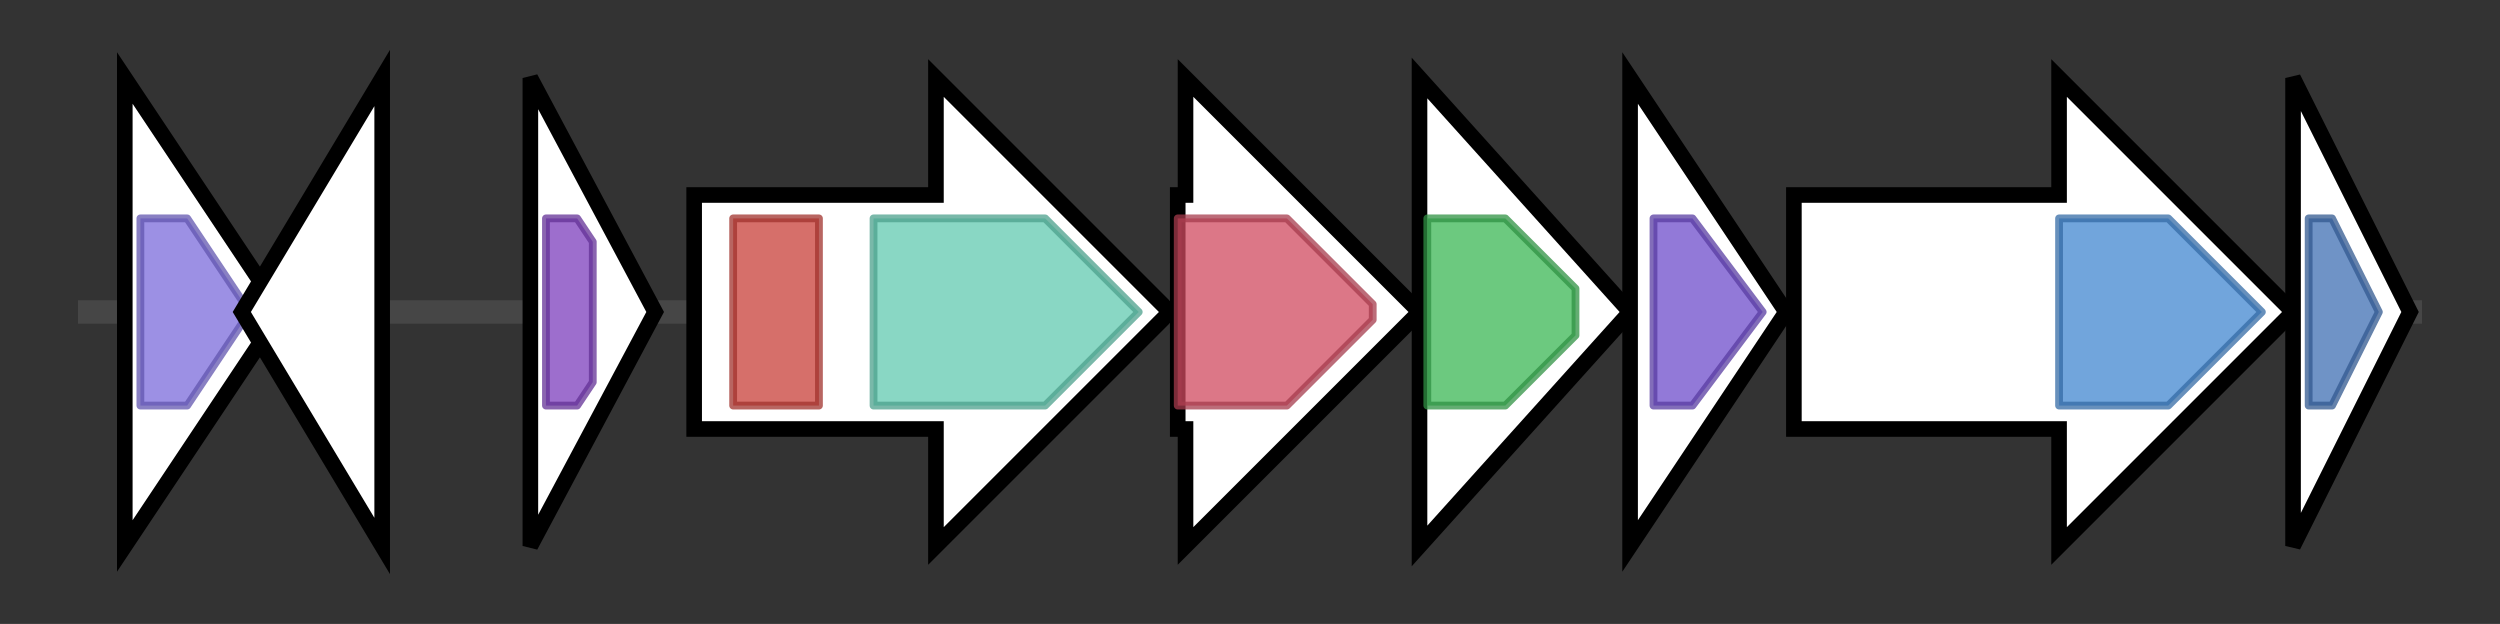 <svg version="1.1" baseProfile="full" xmlns="http://www.w3.org/2000/svg" width="320.533" height="80">
	<rect width="100%" height="100%" fill="#333333" stroke="none"/>
	<g>
		<line x1="10" y1="40.0" x2="310.533" y2="40.0" style="stroke:rgb(70,70,70); stroke-width:3 "/>
		<g>
			<title> (ctg8268_1)</title>
			<polygon class=" (ctg8268_1)" points="16,10 36,40 16,70" fill="rgb(255,255,255)" fill-opacity="1.0" stroke="rgb(0,0,0)" stroke-width="2"  />
			<g>
				<title>Uma2 (PF05685)
"Putative restriction endonuclease"</title>
				<polygon class="PF05685" points="18,28 24,28 32,40 24,52 18,52" stroke-linejoin="round" width="16" height="24" fill="rgb(123,107,219)" stroke="rgb(98,85,175)" stroke-width="1" opacity="0.75" />
			</g>
		</g>
		<g>
			<title> (ctg8268_2)</title>
			<polygon class=" (ctg8268_2)" points="31,40 49,10 49,70" fill="rgb(255,255,255)" fill-opacity="1.0" stroke="rgb(0,0,0)" stroke-width="2"  />
		</g>
		<g>
			<title> (ctg8268_3)</title>
			<polygon class=" (ctg8268_3)" points="68,10 84,40 68,70" fill="rgb(255,255,255)" fill-opacity="1.0" stroke="rgb(0,0,0)" stroke-width="2"  />
			<g>
				<title>PqqD (PF05402)
"Coenzyme PQQ synthesis protein D (PqqD)"</title>
				<polygon class="PF05402" points="70,28 74,28 76,31 76,49 74,52 70,52" stroke-linejoin="round" width="6" height="24" fill="rgb(124,62,188)" stroke="rgb(99,49,150)" stroke-width="1" opacity="0.75" />
			</g>
		</g>
		<g>
			<title> (ctg8268_4)</title>
			<polygon class=" (ctg8268_4)" points="89,25 120,25 120,10 150,40 120,70 120,55 89,55" fill="rgb(255,255,255)" fill-opacity="1.0" stroke="rgb(0,0,0)" stroke-width="2"  />
			<g>
				<title>GATase_7 (PF13537)
"Glutamine amidotransferase domain"</title>
				<rect class="PF13537" x="94" y="28" stroke-linejoin="round" width="11" height="24" fill="rgb(200,63,57)" stroke="rgb(160,50,45)" stroke-width="1" opacity="0.75" />
			</g>
			<g>
				<title>Asn_synthase (PF00733)
"Asparagine synthase"</title>
				<polygon class="PF00733" points="112,28 134,28 146,40 134,52 112,52" stroke-linejoin="round" width="37" height="24" fill="rgb(97,201,176)" stroke="rgb(77,160,140)" stroke-width="1" opacity="0.75" />
			</g>
		</g>
		<g>
			<title> (ctg8268_5)</title>
			<polygon class=" (ctg8268_5)" points="151,25 152,25 152,10 182,40 152,70 152,55 151,55" fill="rgb(255,255,255)" fill-opacity="1.0" stroke="rgb(0,0,0)" stroke-width="2"  />
			<g>
				<title>Glyco_transf_8 (PF01501)
"Glycosyl transferase family 8"</title>
				<polygon class="PF01501" points="151,28 165,28 176,39 176,41 165,52 151,52" stroke-linejoin="round" width="25" height="24" fill="rgb(208,74,95)" stroke="rgb(166,59,76)" stroke-width="1" opacity="0.75" />
			</g>
		</g>
		<g>
			<title> (ctg8268_6)</title>
			<polygon class=" (ctg8268_6)" points="182,10 209,40 182,70" fill="rgb(255,255,255)" fill-opacity="1.0" stroke="rgb(0,0,0)" stroke-width="2"  />
			<g>
				<title>Sulfotransfer_3 (PF13469)
"Sulfotransferase family"</title>
				<polygon class="PF13469" points="183,28 193,28 202,37 202,43 193,52 183,52" stroke-linejoin="round" width="19" height="24" fill="rgb(59,182,84)" stroke="rgb(47,145,67)" stroke-width="1" opacity="0.75" />
			</g>
		</g>
		<g>
			<title> (ctg8268_7)</title>
			<polygon class=" (ctg8268_7)" points="209,10 229,40 209,70" fill="rgb(255,255,255)" fill-opacity="1.0" stroke="rgb(0,0,0)" stroke-width="2"  />
			<g>
				<title>Asp_Arg_Hydrox (PF05118)
"Aspartyl/Asparaginyl beta-hydroxylase"</title>
				<polygon class="PF05118" points="212,28 217,28 226,40 217,52 212,52" stroke-linejoin="round" width="16" height="24" fill="rgb(110,77,203)" stroke="rgb(88,61,162)" stroke-width="1" opacity="0.75" />
			</g>
		</g>
		<g>
			<title> (ctg8268_8)</title>
			<polygon class=" (ctg8268_8)" points="230,25 264,25 264,10 294,40 264,70 264,55 230,55" fill="rgb(255,255,255)" fill-opacity="1.0" stroke="rgb(0,0,0)" stroke-width="2"  />
			<g>
				<title>Sulfotransfer_1 (PF00685)
"Sulfotransferase domain"</title>
				<polygon class="PF00685" points="264,28 278,28 290,40 278,52 264,52" stroke-linejoin="round" width="27" height="24" fill="rgb(66,135,208)" stroke="rgb(52,107,166)" stroke-width="1" opacity="0.75" />
			</g>
		</g>
		<g>
			<title> (ctg8268_9)</title>
			<polygon class=" (ctg8268_9)" points="294,10 309,40 294,70" fill="rgb(255,255,255)" fill-opacity="1.0" stroke="rgb(0,0,0)" stroke-width="2"  />
			<g>
				<title>Transglut_core3 (PF13471)
"Transglutaminase-like superfamily"</title>
				<polygon class="PF13471" points="296,28 299,28 305,40 299,52 296,52" stroke-linejoin="round" width="11" height="24" fill="rgb(63,111,179)" stroke="rgb(50,88,143)" stroke-width="1" opacity="0.75" />
			</g>
		</g>
	</g>
</svg>
